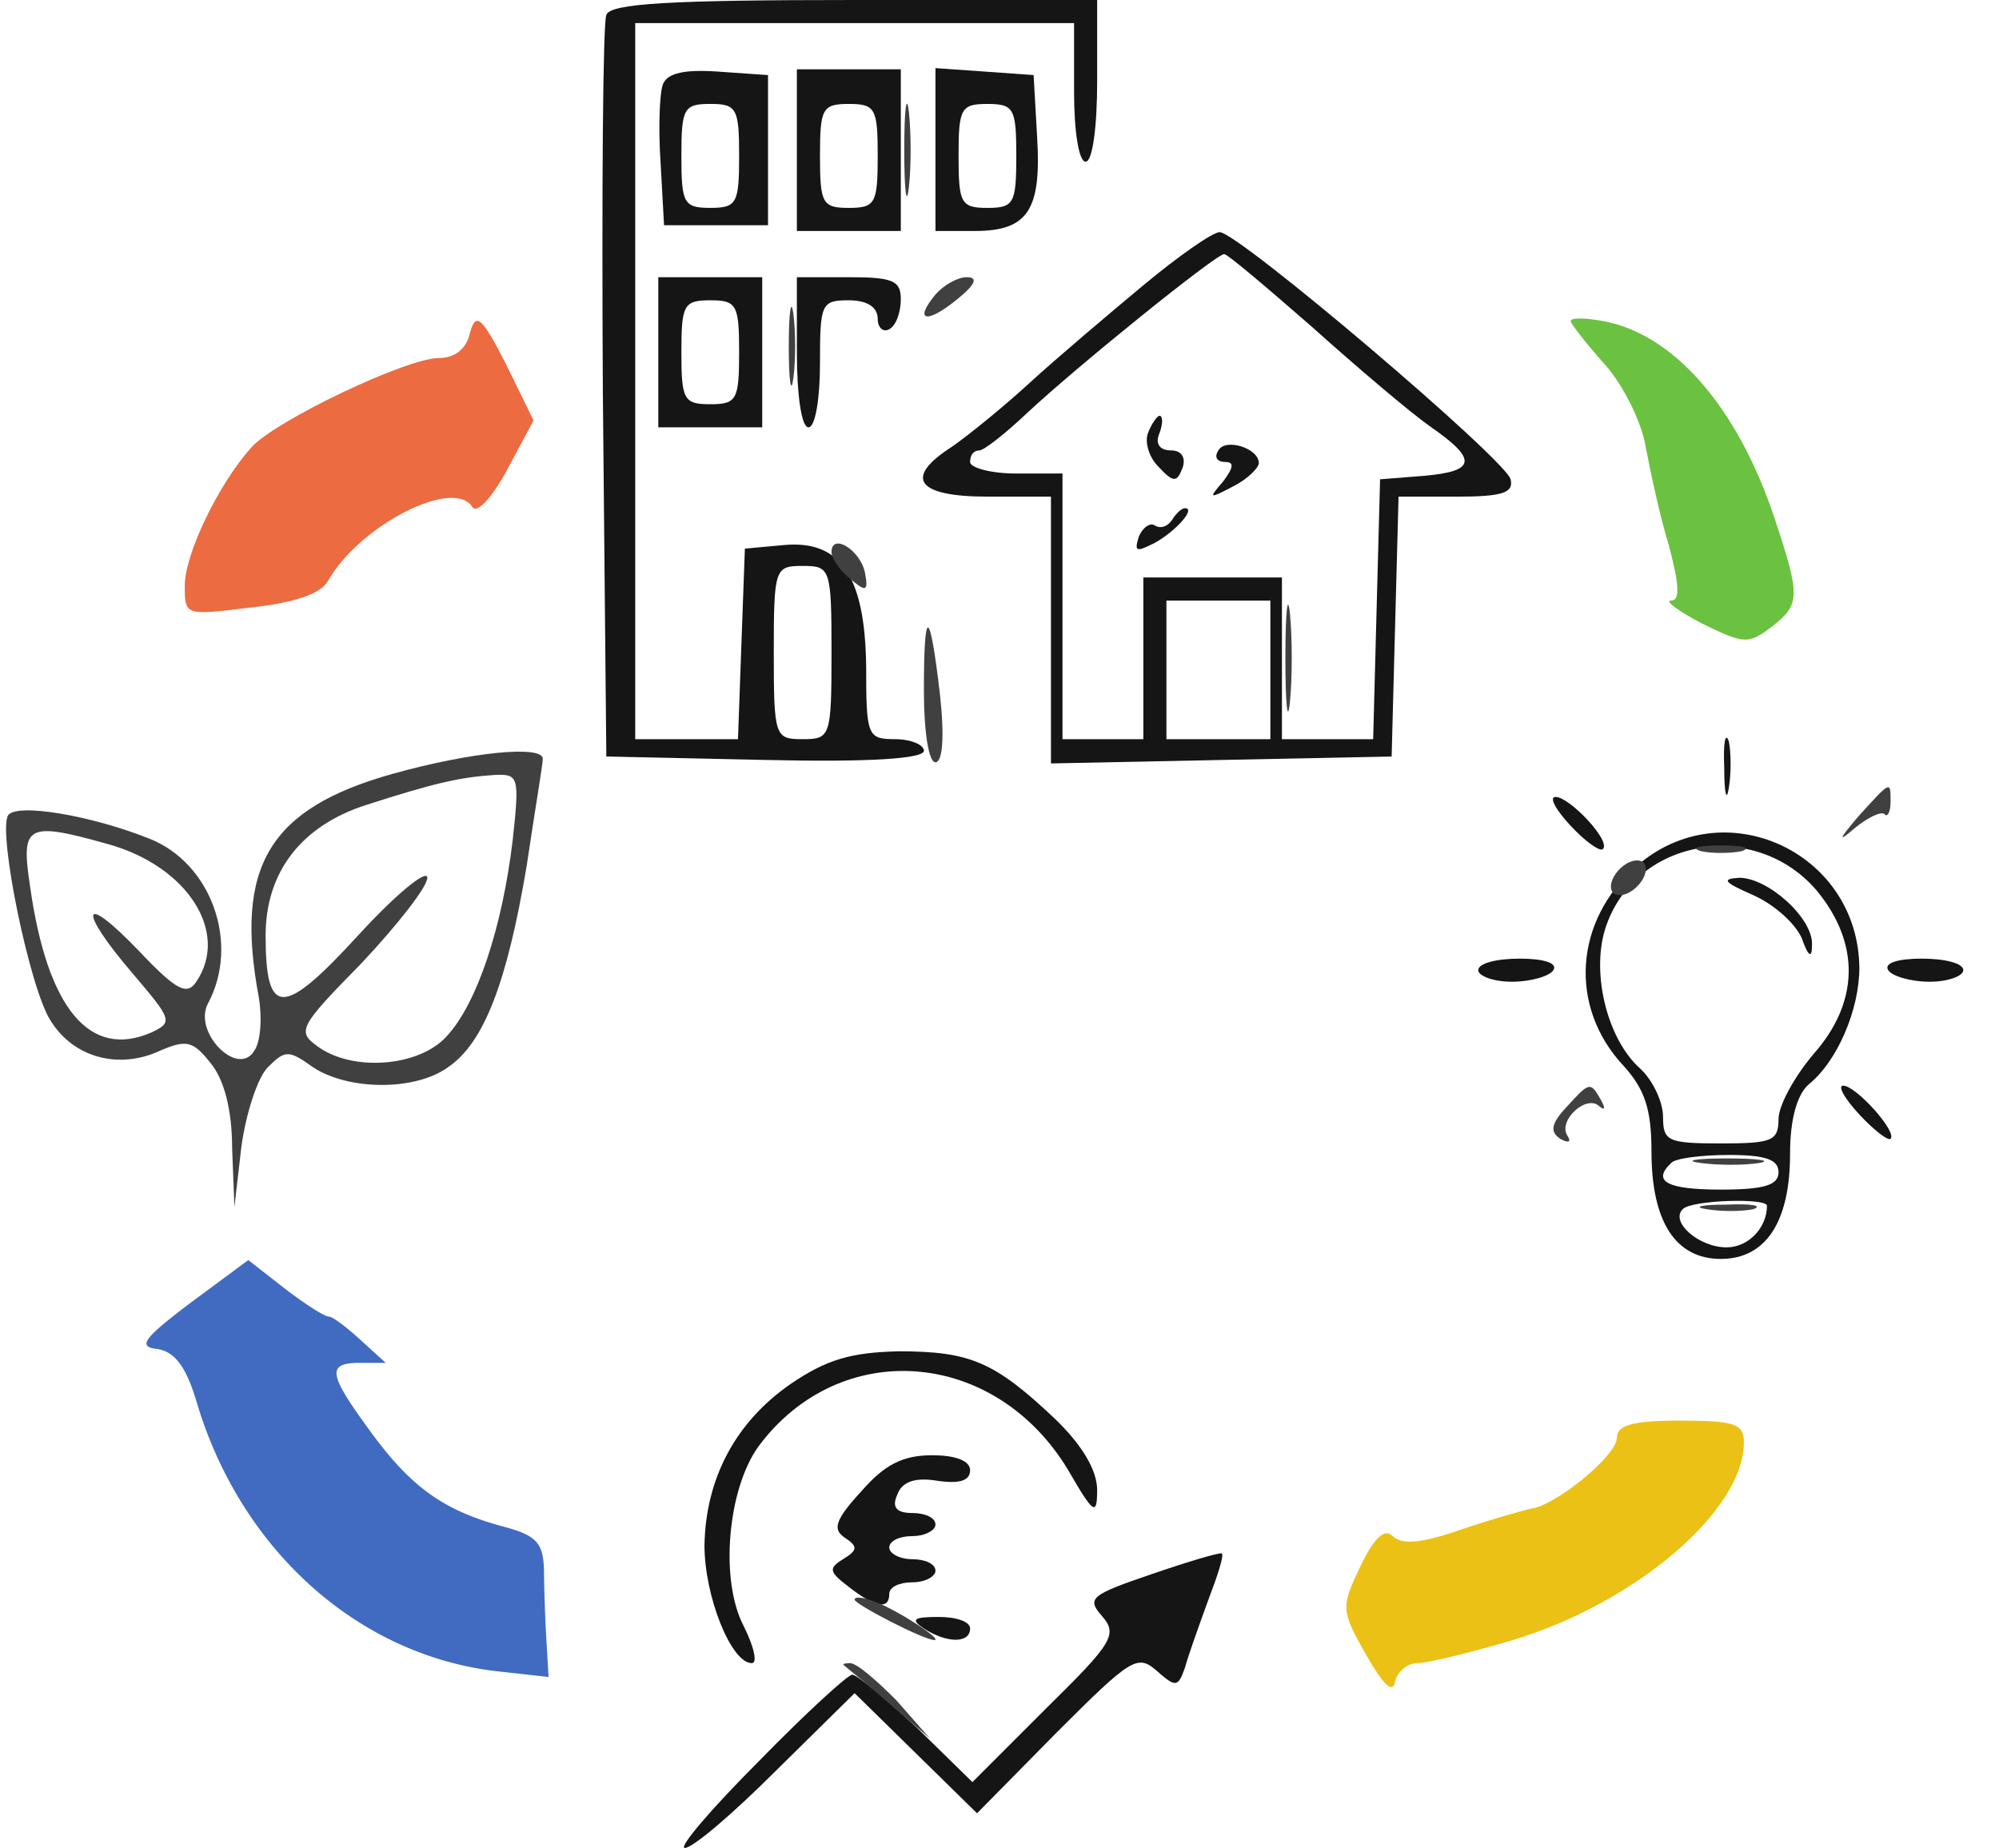 <?xml version="1.0" encoding="UTF-8"?>
<svg data-bbox="0.361 0 116.514 110" xmlns="http://www.w3.org/2000/svg" viewBox="0 0 119 110" height="110" width="119" data-type="color">
    <g>
        <g clip-path="url(#d30ea148-90ba-4734-afe5-db1852f1228f)">
            <path fill="#151515" d="M36.094.894c-.206.481-.275 10.587-.206 22.481l.206 21.656 9.487.206c6.119.138 9.419-.068 9.419-.55 0-.343-.756-.687-1.719-.687-1.65 0-1.718-.206-1.718-4.331-.07-5.363-1.513-7.563-4.95-7.219l-2.27.206-.206 5.638L43.932 44h-6.118V1.375h26.125V5.5c0 2.269.275 4.125.687 4.125s.688-2.063.688-4.813V0H50.875c-11 0-14.575.206-14.781.894M49.5 38.844c0 5.018-.069 5.156-1.719 5.156s-1.718-.138-1.718-5.156c0-5.019.068-5.157 1.718-5.157s1.719.138 1.719 5.157" data-color="1"/>
            <path fill="#151515" d="M39.463 5.019c-.207.55-.276 2.681-.138 4.675l.206 3.712h6.188V4.47l-2.956-.207c-1.994-.137-3.026.07-3.3.757M44 9.28c0 2.819-.138 3.094-1.719 3.094s-1.718-.275-1.718-3.094.137-3.094 1.718-3.094S44 6.464 44 9.282" data-color="1"/>
            <path fill="#151515" d="M47.438 8.938v4.812h6.187V4.125h-6.187zm4.812.343c0 2.819-.138 3.094-1.719 3.094s-1.718-.275-1.718-3.094.137-3.094 1.718-3.094 1.719.276 1.719 3.094" data-color="1"/>
            <path fill="#151515" d="M55.688 8.869v4.881h2.337c3.163 0 3.988-1.238 3.712-5.637l-.206-3.644-2.887-.207-2.956-.206zm4.812.412c0 2.819-.138 3.094-1.719 3.094s-1.718-.275-1.718-3.094.137-3.094 1.718-3.094 1.719.276 1.719 3.094" data-color="1"/>
            <path fill="#151515" d="M68.063 16.981C66 18.7 62.906 21.312 61.256 22.825s-3.712 3.163-4.606 3.781c-2.887 1.856-2.062 2.956 2.131 2.956h3.782v15.882l10.174-.207 10.107-.206.206-7.768.206-7.7h3.438c2.681 0 3.437-.207 3.231-1.032C89.65 27.363 73.631 13.75 72.6 13.82c-.412 0-2.475 1.443-4.537 3.162M78.1 19.456c2.681 2.407 5.844 5.088 7.013 5.913 2.887 1.994 2.75 2.681-.344 2.956l-2.613.206-.206 7.7L81.744 44h-5.431v-9.625h-8.25V44H63.25V28.187H60.5c-1.513 0-2.75-.343-2.75-.687 0-.413.206-.687.55-.687.275 0 1.581-1.032 2.888-2.27 3.025-2.818 11.206-9.418 11.687-9.418.206 0 2.544 1.994 5.225 4.331m-2.475 20.419V44h-6.188v-8.25h6.188z" data-color="1"/>
            <path fill="#151515" d="M68.338 25.781c-.207.55.068 1.444.618 1.994.894.963 1.1.963 1.444.069.206-.619-.069-1.032-.687-1.032-.688 0-.963-.412-.688-1.03.206-.55.206-1.032 0-1.032-.138 0-.481.481-.687 1.031" data-color="1"/>
            <path fill="#151515" d="M72.531 26.813c-.275.412-.069.687.413.687.55 0 .481.344-.138 1.169-.894 1.031-.825 1.031.619.275.825-.413 1.513-1.1 1.513-1.375 0-.894-1.994-1.513-2.407-.756" data-color="1"/>
            <path fill="#151515" d="M69.781 30.938c-.275.412-.687.55-1.031.343-.275-.206-.756.138-.963.688-.275.893-.137.893.963.343 1.237-.687 2.475-2.062 1.787-2.062-.206 0-.55.344-.756.688" data-color="1"/>
            <path fill="#151515" d="M39.188 20.969v4.468h6.187V16.5h-6.187zm4.812 0c0 2.819-.138 3.093-1.719 3.093s-1.718-.274-1.718-3.093.137-3.094 1.718-3.094S44 18.15 44 20.969" data-color="1"/>
            <path fill="#151515" d="M47.438 20.969c0 2.543.274 4.468.687 4.468s.688-1.718.688-3.78c0-3.576.068-3.782 1.718-3.782 1.1 0 1.719.413 1.719 1.1 0 .55.344.825.688.619.412-.207.687-1.032.687-1.788 0-1.1-.481-1.306-3.094-1.306h-3.093z" data-color="1"/>
            <path fill="#151515" d="M102.644 45.719c0 1.512.137 2.062.275 1.169.137-.825.137-2.063 0-2.75-.207-.62-.344.068-.275 1.58" data-color="1"/>
            <path fill="#151515" d="M93.5 49.156c.894.963 1.787 1.581 1.925 1.375.481-.481-1.994-3.093-2.819-3.093-.412 0 0 .756.894 1.718" data-color="1"/>
            <path fill="#151515" d="M97.419 51.563c-3.713 3.23-4.056 8.387-.757 11.893 1.238 1.375 1.65 2.544 1.65 5.088 0 4.194 1.444 6.394 4.125 6.394s4.125-2.2 4.125-6.257c0-2.062.413-3.506 1.1-4.125 1.719-1.375 3.025-4.468 3.025-6.943-.068-6.944-8.112-10.588-13.268-6.05m10.725 1.443c2.612 3.163 2.543 6.669-.207 9.763-1.1 1.306-2.062 3.025-2.062 3.85 0 1.306-.413 1.444-3.438 1.444-3.162 0-3.437-.138-3.437-1.582 0-.893-.619-2.2-1.375-2.887-1.994-1.788-2.956-5.844-1.994-8.525 1.856-5.225 8.869-6.325 12.513-2.063m-2.269 16.775c0 .756-.825 1.031-3.438 1.031-3.162 0-4.124-.48-2.956-1.58.207-.276 1.788-.482 3.438-.482 2.2 0 2.956.275 2.956 1.031m-.688 1.994c0 1.306-1.1 2.475-2.406 2.475-1.65 0-3.369-1.513-2.612-2.269.481-.55 5.018-.687 5.018-.206" data-color="1"/>
            <path fill="#151515" d="M104.362 53.281c1.238.55 2.475 1.65 2.888 2.544.412 1.169.619 1.237.619.412.068-1.58-2.613-3.987-4.332-3.987-1.1.069-.893.275.825 1.031" data-color="1"/>
            <path fill="#151515" d="M88 57.75c0 .344.894.688 1.994.688 1.168 0 2.269-.344 2.475-.688.275-.413-.55-.687-1.994-.687-1.375 0-2.475.274-2.475.687" data-color="1"/>
            <path fill="#151515" d="M112.406 57.75c.206.344 1.306.688 2.475.688 1.1 0 1.994-.344 1.994-.688 0-.413-1.1-.687-2.475-.687-1.444 0-2.269.274-1.994.687" data-color="1"/>
            <path fill="#151515" d="M110.688 66.344c.893.962 1.718 1.58 1.856 1.443.412-.412-2.063-3.162-2.819-3.162-.344 0 .069.756.963 1.719" data-color="1"/>
            <path fill="#151515" d="M47.094 82.363c-3.3 2.268-5.088 5.637-5.157 9.624 0 3.026 1.582 7.013 2.82 7.013.343 0 .137-.963-.482-2.2-1.444-2.75-.962-8.181.894-10.725 4.881-6.531 14.094-5.775 18.425 1.444 1.512 2.612 1.718 2.75 1.718 1.168 0-1.168-.893-2.68-2.543-4.262-3.575-3.369-5.019-3.987-9.282-3.987-2.818.068-4.262.48-6.393 1.924" data-color="1"/>
            <path fill="#151515" d="M51.288 88.756c-1.582 1.719-1.72 2.269-1.032 2.75.825.55.825.757-.069 1.306-.893.55-.825.757.344 1.65 1.581 1.238 2.407 1.376 2.407.413 0-.412.618-.687 1.374-.687s1.376-.344 1.376-.688c0-.412-.62-.687-1.376-.687s-1.374-.344-1.374-.688c0-.412.618-.687 1.374-.687s1.376-.344 1.376-.688c0-.412-.62-.687-1.376-.687-.962 0-1.237-.344-.893-1.1.275-.757 1.031-1.032 2.337-.825 1.375.206 1.994 0 1.994-.62 0-.55-.825-.893-2.269-.893-1.718 0-2.818.55-4.193 2.131" data-color="1"/>
            <path fill="#151515" d="M68.544 93.706c-3.644 1.238-3.85 1.444-2.956 2.475.962 1.1.687 1.582-3.3 5.5l-4.4 4.4-3.3-3.231c-1.857-1.719-3.575-3.162-3.85-3.162-.276 0-2.82 2.337-5.57 5.156-2.818 2.818-4.812 5.156-4.4 5.156.482 0 2.888-2.063 5.432-4.606l4.675-4.607 3.644 3.575 3.644 3.575 4.743-4.812c4.469-4.469 4.813-4.675 5.982-3.644 1.1.963 1.237.963 1.65-.206.206-.756.825-2.475 1.374-3.988.55-1.443.963-2.68.825-2.818-.137-.069-1.993.481-4.193 1.237" data-color="1"/>
            <path fill="#151515" d="M55 96.938c1.375.893 2.75.893 2.75 0 0-.413-.825-.688-1.856-.688-1.513 0-1.719.138-.894.688" data-color="1"/>
            <path fill="#ECC115" d="M96.25 85.594c0 1.031-3.506 3.919-5.019 4.194-.412.068-2.337.618-4.193 1.237-2.338.825-3.575.962-4.126.412-.48-.48-1.1.07-1.925 1.788-1.168 2.475-1.168 2.613.344 5.294 1.031 1.787 1.581 2.337 1.719 1.581.138-.619.756-1.1 1.306-1.1.619 0 3.163-.619 5.707-1.375 7.287-2.2 13.749-7.7 13.749-11.756 0-1.1-.481-1.306-3.781-1.306-2.887 0-3.781.275-3.781 1.03" data-color="2"/>
            <path fill="#404040" d="M53.831 8.938c0 2.475.138 3.437.275 2.2.138-1.17.138-3.232 0-4.47-.137-1.168-.275-.205-.275 2.27" data-color="3"/>
            <path fill="#404040" d="M55.688 17.531c-1.307 1.582-.55 1.788 1.306.275 1.1-.893 1.237-1.306.55-1.306-.55 0-1.375.481-1.856 1.031" data-color="3"/>
            <path fill="#404040" d="M46.956 20.625c0 2.063.138 2.956.275 1.856.138-1.031.138-2.681 0-3.781-.137-1.031-.275-.137-.275 1.925" data-color="3"/>
            <path fill="#404040" d="M49.5 32.863c0 .343.481 1.1 1.1 1.58.962.826 1.1.757.894-.343-.275-1.375-1.994-2.406-1.994-1.238" data-color="3"/>
            <path fill="#404040" d="M76.519 39.188c0 2.818.137 3.987.275 2.543.137-1.375.137-3.712 0-5.156-.138-1.375-.275-.206-.275 2.612" data-color="3"/>
            <path fill="#404040" d="M55 41.113c0 2.406.275 4.262.688 4.262s.55-1.444.274-3.987c-.618-5.294-.962-5.363-.962-.276" data-color="3"/>
            <path fill="#404040" d="M23.375 46.063c-7.356 2.062-9.419 5.5-7.975 13.268.206 1.169.137 2.682-.275 3.231-.963 1.582-3.644-1.1-2.75-2.818 1.925-3.575.206-8.388-3.506-9.831C5.43 48.538.963 47.78.48 48.538c-.618 1.03 1.307 10.38 2.544 12.237 1.375 2.2 4.056 2.888 6.463 1.788 1.58-.688 1.993-.62 3.024.687.825.963 1.307 2.819 1.307 5.088l.137 3.506.413-3.575c.275-1.994.962-4.125 1.581-4.744 1.031-1.031 1.238-1.031 2.681 0 2.063 1.375 6.05 1.444 8.044 0 2.131-1.444 3.506-5.019 4.675-11.962.481-3.232.962-6.05.962-6.394 0-.825-4.262-.413-8.937.894m7.15 3.918c-.619 5.225-2.131 9.763-3.919 11.688-1.65 1.856-5.637 2.131-7.7.619-1.237-.894-1.1-1.17 2.613-4.95 2.131-2.27 3.919-4.538 3.919-5.088s-1.857.962-4.125 3.438c-4.47 4.88-5.5 4.88-5.5 0 0-3.782 2.13-6.532 5.98-7.77 4.057-1.306 5.57-1.65 7.632-1.787 1.444-.069 1.512.069 1.1 3.85m-24.062.275c4.674 1.306 7.218 5.225 5.225 8.182-.55.825-1.17.55-3.438-1.857-3.437-3.575-3.644-2.475-.344 1.375 2.338 2.75 2.407 2.888 1.1 3.506-3.644 1.582-6.187-1.375-7.219-8.73-.55-3.645-.206-3.85 4.676-2.476" data-color="3"/>
            <path fill="#404040" d="M110.619 48.606c-1.169 1.375-1.238 1.581-.206.688.756-.619 1.581-1.031 1.787-.825.138.206.344-.138.344-.688 0-1.306.069-1.375-1.925.825" data-color="3"/>
            <path fill="#404040" d="M101.269 50.669c.619.137 1.719.137 2.406 0 .619-.206.069-.344-1.237-.344s-1.857.137-1.169.344" data-color="3"/>
            <path fill="#404040" d="M96.319 51.838c-.481.55-.55 1.168-.207 1.374.413.207 1.032-.068 1.444-.55.481-.55.55-1.168.207-1.374-.413-.207-1.032.068-1.444.55" data-color="3"/>
            <path fill="#404040" d="M93.225 65.931c-.894.963-.962 1.444-.344 1.856.481.275.688.207.413-.206-.55-.894 1.169-2.475 1.925-1.719.344.276.344.07.069-.412-.62-1.1-.688-1.031-2.063.481" data-color="3"/>
            <path fill="#404040" d="M101.269 69.231c1.031.138 2.544.138 3.437 0 .825-.137 0-.275-1.925-.275-1.856 0-2.612.138-1.512.275" data-color="3"/>
            <path fill="#404040" d="M101.612 71.981c.825.138 2.063.138 2.75 0 .619-.206-.068-.343-1.581-.275-1.512 0-2.062.138-1.169.275" data-color="3"/>
            <path fill="#404040" d="M50.875 95.219c0 .275 4.125 2.406 4.744 2.406.55 0-2.2-1.787-3.507-2.269-.687-.275-1.237-.343-1.237-.137" data-color="3"/>
            <path fill="#404040" d="M50.256 99.138c.138.137 1.375 1.099 2.682 2.268l2.406 2.063-1.994-2.269c-1.169-1.169-2.337-2.2-2.75-2.2-.344 0-.481.069-.344.138" data-color="3"/>
            <path fill="#EC6B40" d="M27.981 19.8c-.206.962-.894 1.512-1.856 1.512-1.925 0-9.694 3.713-11.137 5.294C12.994 28.806 11 33 11 34.856c0 1.788 0 1.788 3.919 1.306 2.612-.274 4.194-.825 4.606-1.58 1.856-3.3 7.494-6.188 8.594-4.4.275.412 1.169-.55 2.062-2.2l1.581-2.957-1.65-3.369c-1.443-2.818-1.787-3.093-2.13-1.856" data-color="4"/>
            <path fill="#6BC140" d="M93.5 19.113c0 .137.894 1.306 2.063 2.612 1.1 1.237 2.2 3.506 2.406 4.881.275 1.444.825 4.057 1.375 5.844.619 2.337.687 3.3.137 3.3-.412 0 .413.619 1.857 1.375 2.543 1.237 2.75 1.237 4.193.138 1.65-1.307 1.65-1.788.069-6.532-2.2-6.531-5.981-10.862-10.175-11.619-1.1-.206-1.925-.206-1.925 0" data-color="5"/>
            <path fill="#406BC1" d="M11.344 77.55C8.525 79.681 8.18 80.162 9.35 80.3c1.031.138 1.719 1.031 2.338 3.094 2.612 8.868 9.625 15.125 17.874 16.087l3.094.344-.137-2.338a92 92 0 0 1-.138-4.124c-.069-1.582-.481-1.994-2.612-2.544-3.438-.963-5.363-2.338-7.838-5.775-2.406-3.3-2.475-3.919-.481-3.919h1.512L21.45 79.75c-.825-.756-1.65-1.375-1.856-1.375-.275 0-1.444-.756-2.613-1.65l-2.2-1.719z" data-color="6"/>
        </g>
        <defs fill="none">
            <clipPath id="d30ea148-90ba-4734-afe5-db1852f1228f">
                <path fill="#ffffff" d="M118.25 0v110H0V0z"/>
            </clipPath>
        </defs>
    </g>
</svg>
